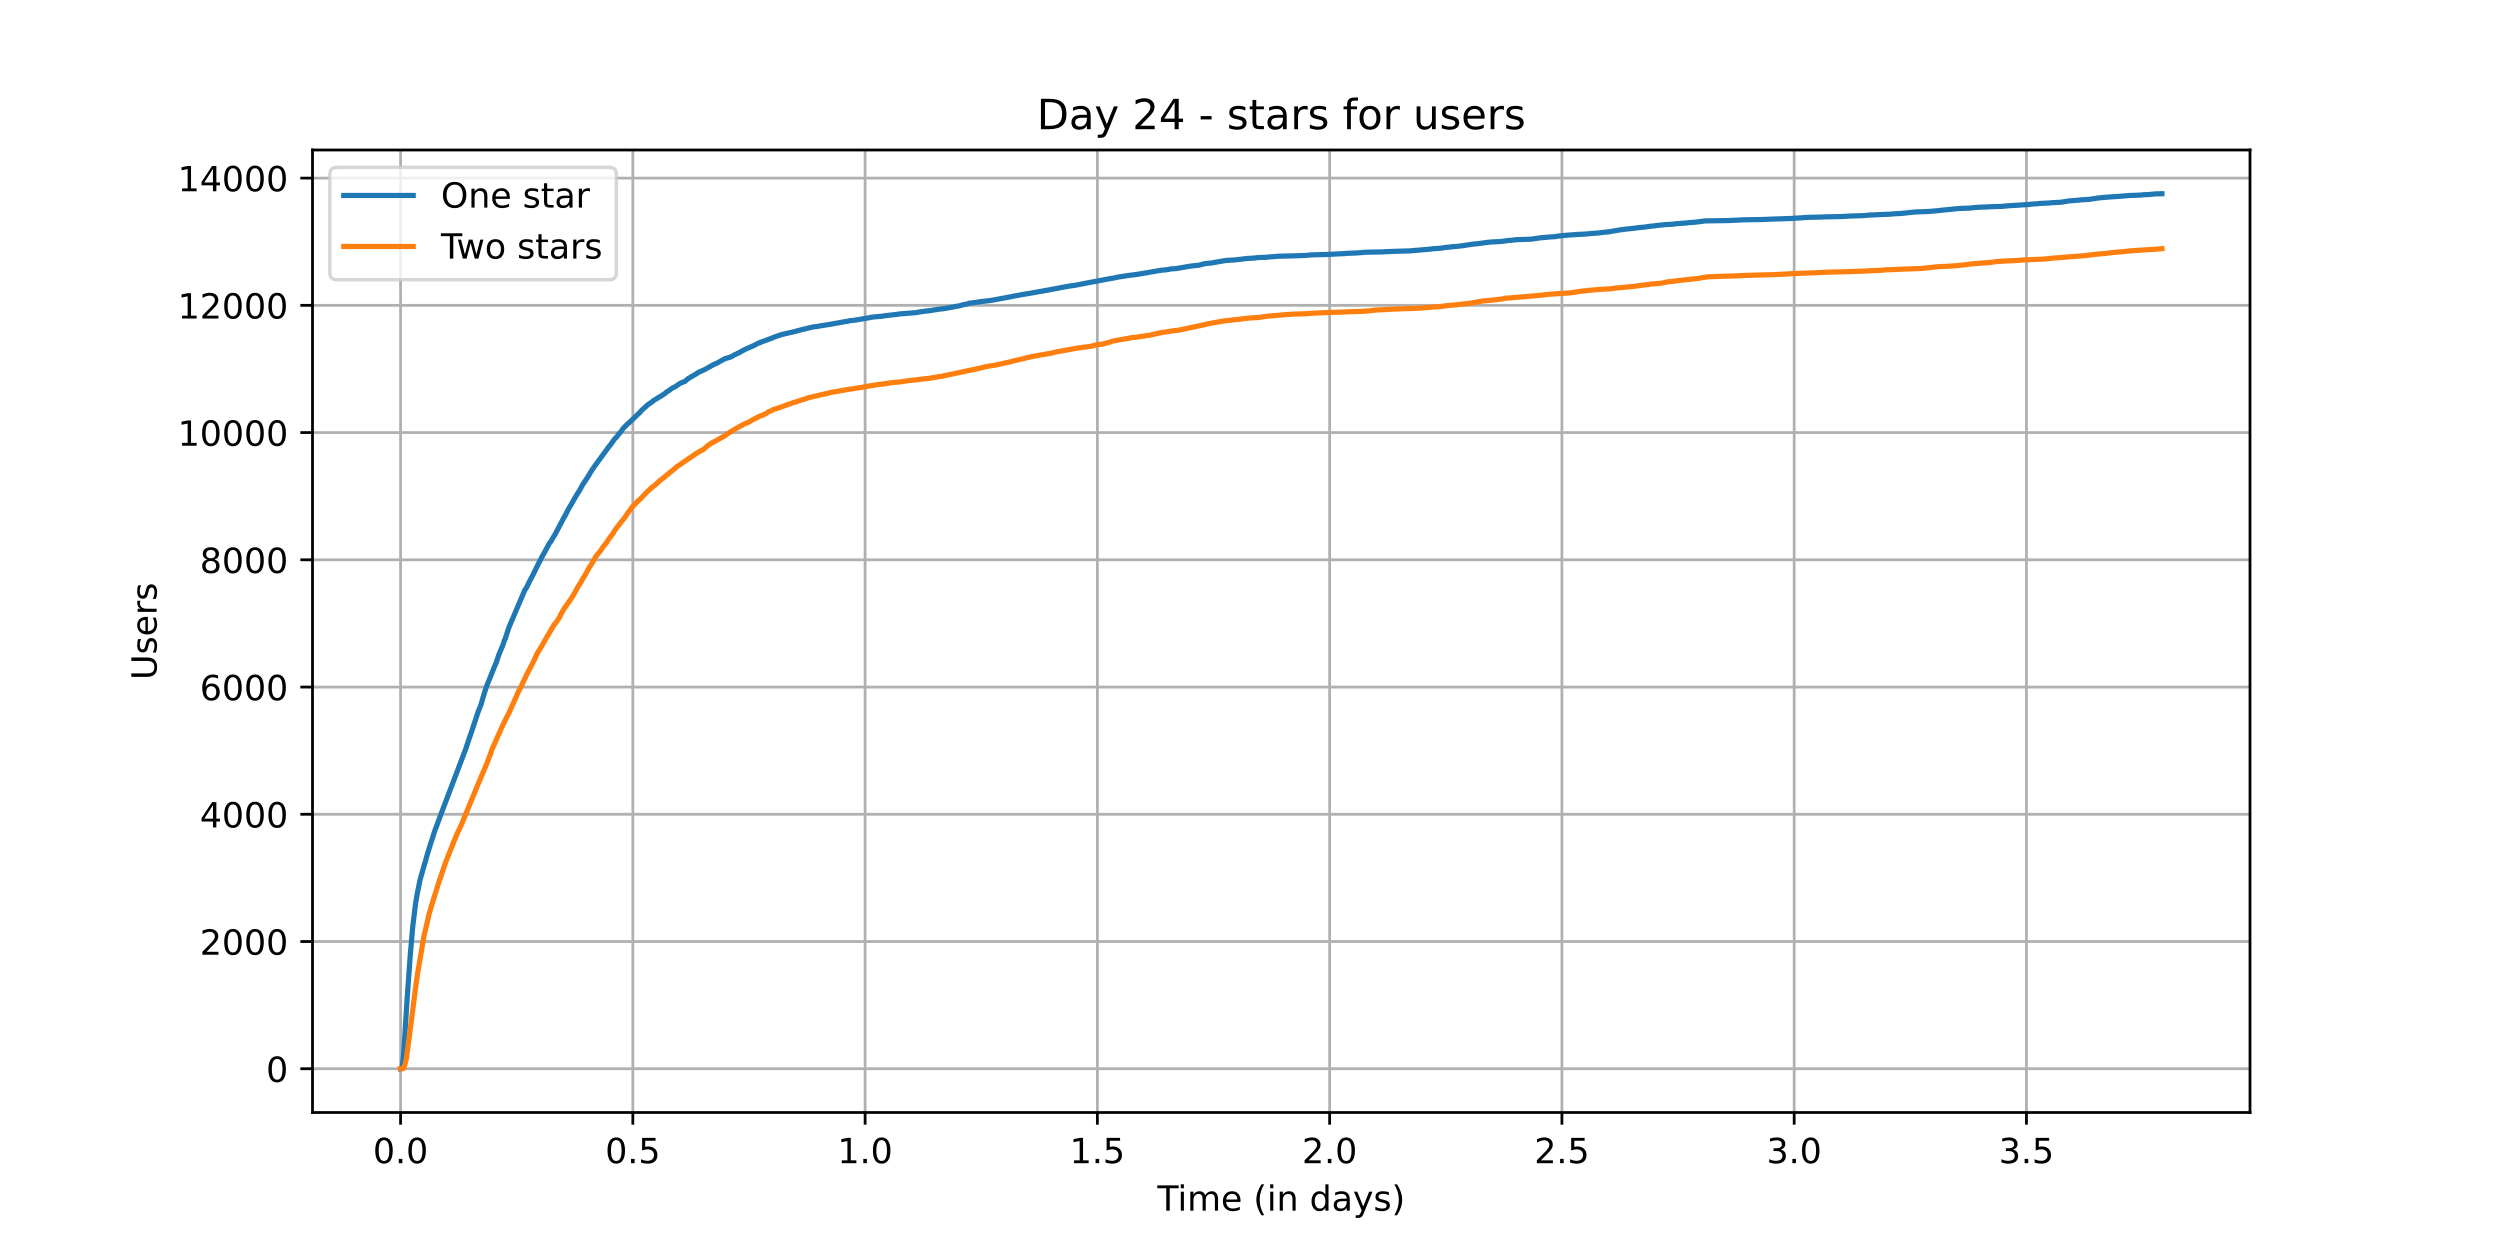 <?xml version="1.0" encoding="utf-8" standalone="no"?>
<!DOCTYPE svg PUBLIC "-//W3C//DTD SVG 1.1//EN"
  "http://www.w3.org/Graphics/SVG/1.1/DTD/svg11.dtd">
<!-- Created with matplotlib (https://matplotlib.org/) -->
<svg height="360pt" version="1.1" viewBox="0 0 720 360" width="720pt" xmlns="http://www.w3.org/2000/svg" xmlns:xlink="http://www.w3.org/1999/xlink">
 <defs>
  <style type="text/css">*{stroke-linecap:butt;stroke-linejoin:round;}</style>
 </defs>
 <g id="figure_1">
  <g id="patch_1">
   <path d="M 0 360 
L 720 360 
L 720 0 
L 0 0 
z
" style="fill:#ffffff;"/>
  </g>
  <g id="axes_1">
   <g id="patch_2">
    <path d="M 90 320.4 
L 648 320.4 
L 648 43.2 
L 90 43.2 
z
" style="fill:#ffffff;"/>
   </g>
   <g id="matplotlib.axis_1">
    <g id="xtick_1">
     <g id="line2d_1">
      <path clip-path="url(#p4928c90d40)" d="M 115.364 320.4 
L 115.364 43.2 
" style="fill:none;stroke:#b0b0b0;stroke-linecap:square;stroke-width:0.8;"/>
     </g>
     <g id="line2d_2">
      <defs>
       <path d="M 0 0 
L 0 3.5 
" id="m45417fad5c" style="stroke:#000000;stroke-width:0.8;"/>
      </defs>
      <g>
       <use style="stroke:#000000;stroke-width:0.8;" x="115.364" xlink:href="#m45417fad5c" y="320.4"/>
      </g>
     </g>
     <g id="text_1">
      <!-- 0.0 -->
      <g transform="translate(107.412 334.998)scale(0.1 -0.1)">
       <defs>
        <path d="M 31.781 66.406 
Q 24.172 66.406 20.328 58.906 
Q 16.5 51.422 16.5 36.375 
Q 16.5 21.391 20.328 13.891 
Q 24.172 6.391 31.781 6.391 
Q 39.453 6.391 43.281 13.891 
Q 47.125 21.391 47.125 36.375 
Q 47.125 51.422 43.281 58.906 
Q 39.453 66.406 31.781 66.406 
z
M 31.781 74.219 
Q 44.047 74.219 50.516 64.516 
Q 56.984 54.828 56.984 36.375 
Q 56.984 17.969 50.516 8.266 
Q 44.047 -1.422 31.781 -1.422 
Q 19.531 -1.422 13.062 8.266 
Q 6.594 17.969 6.594 36.375 
Q 6.594 54.828 13.062 64.516 
Q 19.531 74.219 31.781 74.219 
z
" id="DejaVuSans-48"/>
        <path d="M 10.688 12.406 
L 21 12.406 
L 21 0 
L 10.688 0 
z
" id="DejaVuSans-46"/>
       </defs>
       <use xlink:href="#DejaVuSans-48"/>
       <use x="63.623" xlink:href="#DejaVuSans-46"/>
       <use x="95.41" xlink:href="#DejaVuSans-48"/>
      </g>
     </g>
    </g>
    <g id="xtick_2">
     <g id="line2d_3">
      <path clip-path="url(#p4928c90d40)" d="M 182.257 320.4 
L 182.257 43.2 
" style="fill:none;stroke:#b0b0b0;stroke-linecap:square;stroke-width:0.8;"/>
     </g>
     <g id="line2d_4">
      <g>
       <use style="stroke:#000000;stroke-width:0.8;" x="182.257" xlink:href="#m45417fad5c" y="320.4"/>
      </g>
     </g>
     <g id="text_2">
      <!-- 0.5 -->
      <g transform="translate(174.305 334.998)scale(0.1 -0.1)">
       <defs>
        <path d="M 10.797 72.906 
L 49.516 72.906 
L 49.516 64.594 
L 19.828 64.594 
L 19.828 46.734 
Q 21.969 47.469 24.109 47.828 
Q 26.266 48.188 28.422 48.188 
Q 40.625 48.188 47.75 41.5 
Q 54.891 34.812 54.891 23.391 
Q 54.891 11.625 47.562 5.094 
Q 40.234 -1.422 26.906 -1.422 
Q 22.312 -1.422 17.547 -0.641 
Q 12.797 0.141 7.719 1.703 
L 7.719 11.625 
Q 12.109 9.234 16.797 8.062 
Q 21.484 6.891 26.703 6.891 
Q 35.156 6.891 40.078 11.328 
Q 45.016 15.766 45.016 23.391 
Q 45.016 31 40.078 35.438 
Q 35.156 39.891 26.703 39.891 
Q 22.75 39.891 18.812 39.016 
Q 14.891 38.141 10.797 36.281 
z
" id="DejaVuSans-53"/>
       </defs>
       <use xlink:href="#DejaVuSans-48"/>
       <use x="63.623" xlink:href="#DejaVuSans-46"/>
       <use x="95.41" xlink:href="#DejaVuSans-53"/>
      </g>
     </g>
    </g>
    <g id="xtick_3">
     <g id="line2d_5">
      <path clip-path="url(#p4928c90d40)" d="M 249.15 320.4 
L 249.15 43.2 
" style="fill:none;stroke:#b0b0b0;stroke-linecap:square;stroke-width:0.8;"/>
     </g>
     <g id="line2d_6">
      <g>
       <use style="stroke:#000000;stroke-width:0.8;" x="249.15" xlink:href="#m45417fad5c" y="320.4"/>
      </g>
     </g>
     <g id="text_3">
      <!-- 1.0 -->
      <g transform="translate(241.198 334.998)scale(0.1 -0.1)">
       <defs>
        <path d="M 12.406 8.297 
L 28.516 8.297 
L 28.516 63.922 
L 10.984 60.406 
L 10.984 69.391 
L 28.422 72.906 
L 38.281 72.906 
L 38.281 8.297 
L 54.391 8.297 
L 54.391 0 
L 12.406 0 
z
" id="DejaVuSans-49"/>
       </defs>
       <use xlink:href="#DejaVuSans-49"/>
       <use x="63.623" xlink:href="#DejaVuSans-46"/>
       <use x="95.41" xlink:href="#DejaVuSans-48"/>
      </g>
     </g>
    </g>
    <g id="xtick_4">
     <g id="line2d_7">
      <path clip-path="url(#p4928c90d40)" d="M 316.043 320.4 
L 316.043 43.2 
" style="fill:none;stroke:#b0b0b0;stroke-linecap:square;stroke-width:0.8;"/>
     </g>
     <g id="line2d_8">
      <g>
       <use style="stroke:#000000;stroke-width:0.8;" x="316.043" xlink:href="#m45417fad5c" y="320.4"/>
      </g>
     </g>
     <g id="text_4">
      <!-- 1.5 -->
      <g transform="translate(308.091 334.998)scale(0.1 -0.1)">
       <use xlink:href="#DejaVuSans-49"/>
       <use x="63.623" xlink:href="#DejaVuSans-46"/>
       <use x="95.41" xlink:href="#DejaVuSans-53"/>
      </g>
     </g>
    </g>
    <g id="xtick_5">
     <g id="line2d_9">
      <path clip-path="url(#p4928c90d40)" d="M 382.936 320.4 
L 382.936 43.2 
" style="fill:none;stroke:#b0b0b0;stroke-linecap:square;stroke-width:0.8;"/>
     </g>
     <g id="line2d_10">
      <g>
       <use style="stroke:#000000;stroke-width:0.8;" x="382.936" xlink:href="#m45417fad5c" y="320.4"/>
      </g>
     </g>
     <g id="text_5">
      <!-- 2.0 -->
      <g transform="translate(374.985 334.998)scale(0.1 -0.1)">
       <defs>
        <path d="M 19.188 8.297 
L 53.609 8.297 
L 53.609 0 
L 7.328 0 
L 7.328 8.297 
Q 12.938 14.109 22.625 23.891 
Q 32.328 33.688 34.812 36.531 
Q 39.547 41.844 41.422 45.531 
Q 43.312 49.219 43.312 52.781 
Q 43.312 58.594 39.234 62.25 
Q 35.156 65.922 28.609 65.922 
Q 23.969 65.922 18.812 64.312 
Q 13.672 62.703 7.812 59.422 
L 7.812 69.391 
Q 13.766 71.781 18.938 73 
Q 24.125 74.219 28.422 74.219 
Q 39.75 74.219 46.484 68.547 
Q 53.219 62.891 53.219 53.422 
Q 53.219 48.922 51.531 44.891 
Q 49.859 40.875 45.406 35.406 
Q 44.188 33.984 37.641 27.219 
Q 31.109 20.453 19.188 8.297 
z
" id="DejaVuSans-50"/>
       </defs>
       <use xlink:href="#DejaVuSans-50"/>
       <use x="63.623" xlink:href="#DejaVuSans-46"/>
       <use x="95.41" xlink:href="#DejaVuSans-48"/>
      </g>
     </g>
    </g>
    <g id="xtick_6">
     <g id="line2d_11">
      <path clip-path="url(#p4928c90d40)" d="M 449.829 320.4 
L 449.829 43.2 
" style="fill:none;stroke:#b0b0b0;stroke-linecap:square;stroke-width:0.8;"/>
     </g>
     <g id="line2d_12">
      <g>
       <use style="stroke:#000000;stroke-width:0.8;" x="449.829" xlink:href="#m45417fad5c" y="320.4"/>
      </g>
     </g>
     <g id="text_6">
      <!-- 2.5 -->
      <g transform="translate(441.878 334.998)scale(0.1 -0.1)">
       <use xlink:href="#DejaVuSans-50"/>
       <use x="63.623" xlink:href="#DejaVuSans-46"/>
       <use x="95.41" xlink:href="#DejaVuSans-53"/>
      </g>
     </g>
    </g>
    <g id="xtick_7">
     <g id="line2d_13">
      <path clip-path="url(#p4928c90d40)" d="M 516.722 320.4 
L 516.722 43.2 
" style="fill:none;stroke:#b0b0b0;stroke-linecap:square;stroke-width:0.8;"/>
     </g>
     <g id="line2d_14">
      <g>
       <use style="stroke:#000000;stroke-width:0.8;" x="516.722" xlink:href="#m45417fad5c" y="320.4"/>
      </g>
     </g>
     <g id="text_7">
      <!-- 3.0 -->
      <g transform="translate(508.771 334.998)scale(0.1 -0.1)">
       <defs>
        <path d="M 40.578 39.312 
Q 47.656 37.797 51.625 33 
Q 55.609 28.219 55.609 21.188 
Q 55.609 10.406 48.188 4.484 
Q 40.766 -1.422 27.094 -1.422 
Q 22.516 -1.422 17.656 -0.516 
Q 12.797 0.391 7.625 2.203 
L 7.625 11.719 
Q 11.719 9.328 16.594 8.109 
Q 21.484 6.891 26.812 6.891 
Q 36.078 6.891 40.938 10.547 
Q 45.797 14.203 45.797 21.188 
Q 45.797 27.641 41.281 31.266 
Q 36.766 34.906 28.719 34.906 
L 20.219 34.906 
L 20.219 43.016 
L 29.109 43.016 
Q 36.375 43.016 40.234 45.922 
Q 44.094 48.828 44.094 54.297 
Q 44.094 59.906 40.109 62.906 
Q 36.141 65.922 28.719 65.922 
Q 24.656 65.922 20.016 65.031 
Q 15.375 64.156 9.812 62.312 
L 9.812 71.094 
Q 15.438 72.656 20.344 73.438 
Q 25.25 74.219 29.594 74.219 
Q 40.828 74.219 47.359 69.109 
Q 53.906 64.016 53.906 55.328 
Q 53.906 49.266 50.438 45.094 
Q 46.969 40.922 40.578 39.312 
z
" id="DejaVuSans-51"/>
       </defs>
       <use xlink:href="#DejaVuSans-51"/>
       <use x="63.623" xlink:href="#DejaVuSans-46"/>
       <use x="95.41" xlink:href="#DejaVuSans-48"/>
      </g>
     </g>
    </g>
    <g id="xtick_8">
     <g id="line2d_15">
      <path clip-path="url(#p4928c90d40)" d="M 583.615 320.4 
L 583.615 43.2 
" style="fill:none;stroke:#b0b0b0;stroke-linecap:square;stroke-width:0.8;"/>
     </g>
     <g id="line2d_16">
      <g>
       <use style="stroke:#000000;stroke-width:0.8;" x="583.615" xlink:href="#m45417fad5c" y="320.4"/>
      </g>
     </g>
     <g id="text_8">
      <!-- 3.5 -->
      <g transform="translate(575.664 334.998)scale(0.1 -0.1)">
       <use xlink:href="#DejaVuSans-51"/>
       <use x="63.623" xlink:href="#DejaVuSans-46"/>
       <use x="95.41" xlink:href="#DejaVuSans-53"/>
      </g>
     </g>
    </g>
    <g id="text_9">
     <!-- Time (in days) -->
     <g transform="translate(333.327 348.677)scale(0.1 -0.1)">
      <defs>
       <path d="M -0.297 72.906 
L 61.375 72.906 
L 61.375 64.594 
L 35.5 64.594 
L 35.5 0 
L 25.594 0 
L 25.594 64.594 
L -0.297 64.594 
z
" id="DejaVuSans-84"/>
       <path d="M 9.422 54.688 
L 18.406 54.688 
L 18.406 0 
L 9.422 0 
z
M 9.422 75.984 
L 18.406 75.984 
L 18.406 64.594 
L 9.422 64.594 
z
" id="DejaVuSans-105"/>
       <path d="M 52 44.188 
Q 55.375 50.25 60.062 53.125 
Q 64.75 56 71.094 56 
Q 79.641 56 84.281 50.016 
Q 88.922 44.047 88.922 33.016 
L 88.922 0 
L 79.891 0 
L 79.891 32.719 
Q 79.891 40.578 77.094 44.375 
Q 74.312 48.188 68.609 48.188 
Q 61.625 48.188 57.562 43.547 
Q 53.516 38.922 53.516 30.906 
L 53.516 0 
L 44.484 0 
L 44.484 32.719 
Q 44.484 40.625 41.703 44.406 
Q 38.922 48.188 33.109 48.188 
Q 26.219 48.188 22.156 43.531 
Q 18.109 38.875 18.109 30.906 
L 18.109 0 
L 9.078 0 
L 9.078 54.688 
L 18.109 54.688 
L 18.109 46.188 
Q 21.188 51.219 25.484 53.609 
Q 29.781 56 35.688 56 
Q 41.656 56 45.828 52.969 
Q 50 49.953 52 44.188 
z
" id="DejaVuSans-109"/>
       <path d="M 56.203 29.594 
L 56.203 25.203 
L 14.891 25.203 
Q 15.484 15.922 20.484 11.062 
Q 25.484 6.203 34.422 6.203 
Q 39.594 6.203 44.453 7.469 
Q 49.312 8.734 54.109 11.281 
L 54.109 2.781 
Q 49.266 0.734 44.188 -0.344 
Q 39.109 -1.422 33.891 -1.422 
Q 20.797 -1.422 13.156 6.188 
Q 5.516 13.812 5.516 26.812 
Q 5.516 40.234 12.766 48.109 
Q 20.016 56 32.328 56 
Q 43.359 56 49.781 48.891 
Q 56.203 41.797 56.203 29.594 
z
M 47.219 32.234 
Q 47.125 39.594 43.094 43.984 
Q 39.062 48.391 32.422 48.391 
Q 24.906 48.391 20.391 44.141 
Q 15.875 39.891 15.188 32.172 
z
" id="DejaVuSans-101"/>
       <path id="DejaVuSans-32"/>
       <path d="M 31 75.875 
Q 24.469 64.656 21.281 53.656 
Q 18.109 42.672 18.109 31.391 
Q 18.109 20.125 21.312 9.062 
Q 24.516 -2 31 -13.188 
L 23.188 -13.188 
Q 15.875 -1.703 12.234 9.375 
Q 8.594 20.453 8.594 31.391 
Q 8.594 42.281 12.203 53.312 
Q 15.828 64.359 23.188 75.875 
z
" id="DejaVuSans-40"/>
       <path d="M 54.891 33.016 
L 54.891 0 
L 45.906 0 
L 45.906 32.719 
Q 45.906 40.484 42.875 44.328 
Q 39.844 48.188 33.797 48.188 
Q 26.516 48.188 22.312 43.547 
Q 18.109 38.922 18.109 30.906 
L 18.109 0 
L 9.078 0 
L 9.078 54.688 
L 18.109 54.688 
L 18.109 46.188 
Q 21.344 51.125 25.703 53.562 
Q 30.078 56 35.797 56 
Q 45.219 56 50.047 50.172 
Q 54.891 44.344 54.891 33.016 
z
" id="DejaVuSans-110"/>
       <path d="M 45.406 46.391 
L 45.406 75.984 
L 54.391 75.984 
L 54.391 0 
L 45.406 0 
L 45.406 8.203 
Q 42.578 3.328 38.25 0.953 
Q 33.938 -1.422 27.875 -1.422 
Q 17.969 -1.422 11.734 6.484 
Q 5.516 14.406 5.516 27.297 
Q 5.516 40.188 11.734 48.094 
Q 17.969 56 27.875 56 
Q 33.938 56 38.25 53.625 
Q 42.578 51.266 45.406 46.391 
z
M 14.797 27.297 
Q 14.797 17.391 18.875 11.75 
Q 22.953 6.109 30.078 6.109 
Q 37.203 6.109 41.297 11.75 
Q 45.406 17.391 45.406 27.297 
Q 45.406 37.203 41.297 42.844 
Q 37.203 48.484 30.078 48.484 
Q 22.953 48.484 18.875 42.844 
Q 14.797 37.203 14.797 27.297 
z
" id="DejaVuSans-100"/>
       <path d="M 34.281 27.484 
Q 23.391 27.484 19.188 25 
Q 14.984 22.516 14.984 16.5 
Q 14.984 11.719 18.141 8.906 
Q 21.297 6.109 26.703 6.109 
Q 34.188 6.109 38.703 11.406 
Q 43.219 16.703 43.219 25.484 
L 43.219 27.484 
z
M 52.203 31.203 
L 52.203 0 
L 43.219 0 
L 43.219 8.297 
Q 40.141 3.328 35.547 0.953 
Q 30.953 -1.422 24.312 -1.422 
Q 15.922 -1.422 10.953 3.297 
Q 6 8.016 6 15.922 
Q 6 25.141 12.172 29.828 
Q 18.359 34.516 30.609 34.516 
L 43.219 34.516 
L 43.219 35.406 
Q 43.219 41.609 39.141 45 
Q 35.062 48.391 27.688 48.391 
Q 23 48.391 18.547 47.266 
Q 14.109 46.141 10.016 43.891 
L 10.016 52.203 
Q 14.938 54.109 19.578 55.047 
Q 24.219 56 28.609 56 
Q 40.484 56 46.344 49.844 
Q 52.203 43.703 52.203 31.203 
z
" id="DejaVuSans-97"/>
       <path d="M 32.172 -5.078 
Q 28.375 -14.844 24.75 -17.812 
Q 21.141 -20.797 15.094 -20.797 
L 7.906 -20.797 
L 7.906 -13.281 
L 13.188 -13.281 
Q 16.891 -13.281 18.938 -11.516 
Q 21 -9.766 23.484 -3.219 
L 25.094 0.875 
L 2.984 54.688 
L 12.5 54.688 
L 29.594 11.922 
L 46.688 54.688 
L 56.203 54.688 
z
" id="DejaVuSans-121"/>
       <path d="M 44.281 53.078 
L 44.281 44.578 
Q 40.484 46.531 36.375 47.5 
Q 32.281 48.484 27.875 48.484 
Q 21.188 48.484 17.844 46.438 
Q 14.5 44.391 14.5 40.281 
Q 14.5 37.156 16.891 35.375 
Q 19.281 33.594 26.516 31.984 
L 29.594 31.297 
Q 39.156 29.25 43.188 25.516 
Q 47.219 21.781 47.219 15.094 
Q 47.219 7.469 41.188 3.016 
Q 35.156 -1.422 24.609 -1.422 
Q 20.219 -1.422 15.453 -0.562 
Q 10.688 0.297 5.422 2 
L 5.422 11.281 
Q 10.406 8.688 15.234 7.391 
Q 20.062 6.109 24.812 6.109 
Q 31.156 6.109 34.562 8.281 
Q 37.984 10.453 37.984 14.406 
Q 37.984 18.062 35.516 20.016 
Q 33.062 21.969 24.703 23.781 
L 21.578 24.516 
Q 13.234 26.266 9.516 29.906 
Q 5.812 33.547 5.812 39.891 
Q 5.812 47.609 11.281 51.797 
Q 16.75 56 26.812 56 
Q 31.781 56 36.172 55.266 
Q 40.578 54.547 44.281 53.078 
z
" id="DejaVuSans-115"/>
       <path d="M 8.016 75.875 
L 15.828 75.875 
Q 23.141 64.359 26.781 53.312 
Q 30.422 42.281 30.422 31.391 
Q 30.422 20.453 26.781 9.375 
Q 23.141 -1.703 15.828 -13.188 
L 8.016 -13.188 
Q 14.5 -2 17.703 9.062 
Q 20.906 20.125 20.906 31.391 
Q 20.906 42.672 17.703 53.656 
Q 14.5 64.656 8.016 75.875 
z
" id="DejaVuSans-41"/>
      </defs>
      <use xlink:href="#DejaVuSans-84"/>
      <use x="57.959" xlink:href="#DejaVuSans-105"/>
      <use x="85.742" xlink:href="#DejaVuSans-109"/>
      <use x="183.154" xlink:href="#DejaVuSans-101"/>
      <use x="244.678" xlink:href="#DejaVuSans-32"/>
      <use x="276.465" xlink:href="#DejaVuSans-40"/>
      <use x="315.479" xlink:href="#DejaVuSans-105"/>
      <use x="343.262" xlink:href="#DejaVuSans-110"/>
      <use x="406.641" xlink:href="#DejaVuSans-32"/>
      <use x="438.428" xlink:href="#DejaVuSans-100"/>
      <use x="501.904" xlink:href="#DejaVuSans-97"/>
      <use x="563.184" xlink:href="#DejaVuSans-121"/>
      <use x="622.363" xlink:href="#DejaVuSans-115"/>
      <use x="674.463" xlink:href="#DejaVuSans-41"/>
     </g>
    </g>
   </g>
   <g id="matplotlib.axis_2">
    <g id="ytick_1">
     <g id="line2d_17">
      <path clip-path="url(#p4928c90d40)" d="M 90 307.8 
L 648 307.8 
" style="fill:none;stroke:#b0b0b0;stroke-linecap:square;stroke-width:0.8;"/>
     </g>
     <g id="line2d_18">
      <defs>
       <path d="M 0 0 
L -3.5 0 
" id="m26ea8a990c" style="stroke:#000000;stroke-width:0.8;"/>
      </defs>
      <g>
       <use style="stroke:#000000;stroke-width:0.8;" x="90" xlink:href="#m26ea8a990c" y="307.8"/>
      </g>
     </g>
     <g id="text_10">
      <!-- 0 -->
      <g transform="translate(76.638 311.599)scale(0.1 -0.1)">
       <use xlink:href="#DejaVuSans-48"/>
      </g>
     </g>
    </g>
    <g id="ytick_2">
     <g id="line2d_19">
      <path clip-path="url(#p4928c90d40)" d="M 90 271.156 
L 648 271.156 
" style="fill:none;stroke:#b0b0b0;stroke-linecap:square;stroke-width:0.8;"/>
     </g>
     <g id="line2d_20">
      <g>
       <use style="stroke:#000000;stroke-width:0.8;" x="90" xlink:href="#m26ea8a990c" y="271.156"/>
      </g>
     </g>
     <g id="text_11">
      <!-- 2000 -->
      <g transform="translate(57.55 274.955)scale(0.1 -0.1)">
       <use xlink:href="#DejaVuSans-50"/>
       <use x="63.623" xlink:href="#DejaVuSans-48"/>
       <use x="127.246" xlink:href="#DejaVuSans-48"/>
       <use x="190.869" xlink:href="#DejaVuSans-48"/>
      </g>
     </g>
    </g>
    <g id="ytick_3">
     <g id="line2d_21">
      <path clip-path="url(#p4928c90d40)" d="M 90 234.512 
L 648 234.512 
" style="fill:none;stroke:#b0b0b0;stroke-linecap:square;stroke-width:0.8;"/>
     </g>
     <g id="line2d_22">
      <g>
       <use style="stroke:#000000;stroke-width:0.8;" x="90" xlink:href="#m26ea8a990c" y="234.512"/>
      </g>
     </g>
     <g id="text_12">
      <!-- 4000 -->
      <g transform="translate(57.55 238.311)scale(0.1 -0.1)">
       <defs>
        <path d="M 37.797 64.312 
L 12.891 25.391 
L 37.797 25.391 
z
M 35.203 72.906 
L 47.609 72.906 
L 47.609 25.391 
L 58.016 25.391 
L 58.016 17.188 
L 47.609 17.188 
L 47.609 0 
L 37.797 0 
L 37.797 17.188 
L 4.891 17.188 
L 4.891 26.703 
z
" id="DejaVuSans-52"/>
       </defs>
       <use xlink:href="#DejaVuSans-52"/>
       <use x="63.623" xlink:href="#DejaVuSans-48"/>
       <use x="127.246" xlink:href="#DejaVuSans-48"/>
       <use x="190.869" xlink:href="#DejaVuSans-48"/>
      </g>
     </g>
    </g>
    <g id="ytick_4">
     <g id="line2d_23">
      <path clip-path="url(#p4928c90d40)" d="M 90 197.868 
L 648 197.868 
" style="fill:none;stroke:#b0b0b0;stroke-linecap:square;stroke-width:0.8;"/>
     </g>
     <g id="line2d_24">
      <g>
       <use style="stroke:#000000;stroke-width:0.8;" x="90" xlink:href="#m26ea8a990c" y="197.868"/>
      </g>
     </g>
     <g id="text_13">
      <!-- 6000 -->
      <g transform="translate(57.55 201.668)scale(0.1 -0.1)">
       <defs>
        <path d="M 33.016 40.375 
Q 26.375 40.375 22.484 35.828 
Q 18.609 31.297 18.609 23.391 
Q 18.609 15.531 22.484 10.953 
Q 26.375 6.391 33.016 6.391 
Q 39.656 6.391 43.531 10.953 
Q 47.406 15.531 47.406 23.391 
Q 47.406 31.297 43.531 35.828 
Q 39.656 40.375 33.016 40.375 
z
M 52.594 71.297 
L 52.594 62.312 
Q 48.875 64.062 45.094 64.984 
Q 41.312 65.922 37.594 65.922 
Q 27.828 65.922 22.672 59.328 
Q 17.531 52.734 16.797 39.406 
Q 19.672 43.656 24.016 45.922 
Q 28.375 48.188 33.594 48.188 
Q 44.578 48.188 50.953 41.516 
Q 57.328 34.859 57.328 23.391 
Q 57.328 12.156 50.688 5.359 
Q 44.047 -1.422 33.016 -1.422 
Q 20.359 -1.422 13.672 8.266 
Q 6.984 17.969 6.984 36.375 
Q 6.984 53.656 15.188 63.938 
Q 23.391 74.219 37.203 74.219 
Q 40.922 74.219 44.703 73.484 
Q 48.484 72.75 52.594 71.297 
z
" id="DejaVuSans-54"/>
       </defs>
       <use xlink:href="#DejaVuSans-54"/>
       <use x="63.623" xlink:href="#DejaVuSans-48"/>
       <use x="127.246" xlink:href="#DejaVuSans-48"/>
       <use x="190.869" xlink:href="#DejaVuSans-48"/>
      </g>
     </g>
    </g>
    <g id="ytick_5">
     <g id="line2d_25">
      <path clip-path="url(#p4928c90d40)" d="M 90 161.224 
L 648 161.224 
" style="fill:none;stroke:#b0b0b0;stroke-linecap:square;stroke-width:0.8;"/>
     </g>
     <g id="line2d_26">
      <g>
       <use style="stroke:#000000;stroke-width:0.8;" x="90" xlink:href="#m26ea8a990c" y="161.224"/>
      </g>
     </g>
     <g id="text_14">
      <!-- 8000 -->
      <g transform="translate(57.55 165.024)scale(0.1 -0.1)">
       <defs>
        <path d="M 31.781 34.625 
Q 24.75 34.625 20.719 30.859 
Q 16.703 27.094 16.703 20.516 
Q 16.703 13.922 20.719 10.156 
Q 24.75 6.391 31.781 6.391 
Q 38.812 6.391 42.859 10.172 
Q 46.922 13.969 46.922 20.516 
Q 46.922 27.094 42.891 30.859 
Q 38.875 34.625 31.781 34.625 
z
M 21.922 38.812 
Q 15.578 40.375 12.031 44.719 
Q 8.5 49.078 8.5 55.328 
Q 8.5 64.062 14.719 69.141 
Q 20.953 74.219 31.781 74.219 
Q 42.672 74.219 48.875 69.141 
Q 55.078 64.062 55.078 55.328 
Q 55.078 49.078 51.531 44.719 
Q 48 40.375 41.703 38.812 
Q 48.828 37.156 52.797 32.312 
Q 56.781 27.484 56.781 20.516 
Q 56.781 9.906 50.312 4.234 
Q 43.844 -1.422 31.781 -1.422 
Q 19.734 -1.422 13.25 4.234 
Q 6.781 9.906 6.781 20.516 
Q 6.781 27.484 10.781 32.312 
Q 14.797 37.156 21.922 38.812 
z
M 18.312 54.391 
Q 18.312 48.734 21.844 45.562 
Q 25.391 42.391 31.781 42.391 
Q 38.141 42.391 41.719 45.562 
Q 45.312 48.734 45.312 54.391 
Q 45.312 60.062 41.719 63.234 
Q 38.141 66.406 31.781 66.406 
Q 25.391 66.406 21.844 63.234 
Q 18.312 60.062 18.312 54.391 
z
" id="DejaVuSans-56"/>
       </defs>
       <use xlink:href="#DejaVuSans-56"/>
       <use x="63.623" xlink:href="#DejaVuSans-48"/>
       <use x="127.246" xlink:href="#DejaVuSans-48"/>
       <use x="190.869" xlink:href="#DejaVuSans-48"/>
      </g>
     </g>
    </g>
    <g id="ytick_6">
     <g id="line2d_27">
      <path clip-path="url(#p4928c90d40)" d="M 90 124.581 
L 648 124.581 
" style="fill:none;stroke:#b0b0b0;stroke-linecap:square;stroke-width:0.8;"/>
     </g>
     <g id="line2d_28">
      <g>
       <use style="stroke:#000000;stroke-width:0.8;" x="90" xlink:href="#m26ea8a990c" y="124.581"/>
      </g>
     </g>
     <g id="text_15">
      <!-- 10000 -->
      <g transform="translate(51.188 128.38)scale(0.1 -0.1)">
       <use xlink:href="#DejaVuSans-49"/>
       <use x="63.623" xlink:href="#DejaVuSans-48"/>
       <use x="127.246" xlink:href="#DejaVuSans-48"/>
       <use x="190.869" xlink:href="#DejaVuSans-48"/>
       <use x="254.492" xlink:href="#DejaVuSans-48"/>
      </g>
     </g>
    </g>
    <g id="ytick_7">
     <g id="line2d_29">
      <path clip-path="url(#p4928c90d40)" d="M 90 87.937 
L 648 87.937 
" style="fill:none;stroke:#b0b0b0;stroke-linecap:square;stroke-width:0.8;"/>
     </g>
     <g id="line2d_30">
      <g>
       <use style="stroke:#000000;stroke-width:0.8;" x="90" xlink:href="#m26ea8a990c" y="87.937"/>
      </g>
     </g>
     <g id="text_16">
      <!-- 12000 -->
      <g transform="translate(51.188 91.736)scale(0.1 -0.1)">
       <use xlink:href="#DejaVuSans-49"/>
       <use x="63.623" xlink:href="#DejaVuSans-50"/>
       <use x="127.246" xlink:href="#DejaVuSans-48"/>
       <use x="190.869" xlink:href="#DejaVuSans-48"/>
       <use x="254.492" xlink:href="#DejaVuSans-48"/>
      </g>
     </g>
    </g>
    <g id="ytick_8">
     <g id="line2d_31">
      <path clip-path="url(#p4928c90d40)" d="M 90 51.293 
L 648 51.293 
" style="fill:none;stroke:#b0b0b0;stroke-linecap:square;stroke-width:0.8;"/>
     </g>
     <g id="line2d_32">
      <g>
       <use style="stroke:#000000;stroke-width:0.8;" x="90" xlink:href="#m26ea8a990c" y="51.293"/>
      </g>
     </g>
     <g id="text_17">
      <!-- 14000 -->
      <g transform="translate(51.188 55.092)scale(0.1 -0.1)">
       <use xlink:href="#DejaVuSans-49"/>
       <use x="63.623" xlink:href="#DejaVuSans-52"/>
       <use x="127.246" xlink:href="#DejaVuSans-48"/>
       <use x="190.869" xlink:href="#DejaVuSans-48"/>
       <use x="254.492" xlink:href="#DejaVuSans-48"/>
      </g>
     </g>
    </g>
    <g id="text_18">
     <!-- Users -->
     <g transform="translate(45.108 195.801)rotate(-90)scale(0.1 -0.1)">
      <defs>
       <path d="M 8.688 72.906 
L 18.609 72.906 
L 18.609 28.609 
Q 18.609 16.891 22.844 11.734 
Q 27.094 6.594 36.625 6.594 
Q 46.094 6.594 50.344 11.734 
Q 54.594 16.891 54.594 28.609 
L 54.594 72.906 
L 64.5 72.906 
L 64.5 27.391 
Q 64.5 13.141 57.438 5.859 
Q 50.391 -1.422 36.625 -1.422 
Q 22.797 -1.422 15.734 5.859 
Q 8.688 13.141 8.688 27.391 
z
" id="DejaVuSans-85"/>
       <path d="M 41.109 46.297 
Q 39.594 47.172 37.812 47.578 
Q 36.031 48 33.891 48 
Q 26.266 48 22.188 43.047 
Q 18.109 38.094 18.109 28.812 
L 18.109 0 
L 9.078 0 
L 9.078 54.688 
L 18.109 54.688 
L 18.109 46.188 
Q 20.953 51.172 25.484 53.578 
Q 30.031 56 36.531 56 
Q 37.453 56 38.578 55.875 
Q 39.703 55.766 41.062 55.516 
z
" id="DejaVuSans-114"/>
      </defs>
      <use xlink:href="#DejaVuSans-85"/>
      <use x="73.193" xlink:href="#DejaVuSans-115"/>
      <use x="125.293" xlink:href="#DejaVuSans-101"/>
      <use x="186.816" xlink:href="#DejaVuSans-114"/>
      <use x="227.93" xlink:href="#DejaVuSans-115"/>
     </g>
    </g>
   </g>
   <g id="line2d_33">
    <path clip-path="url(#p4928c90d40)" d="M 115.364 307.8 
L 115.65 307.763 
L 115.834 307.379 
L 116.203 304.099 
L 117.308 286.876 
L 118.137 275.297 
L 118.874 266.814 
L 119.702 260.09 
L 120.162 257.415 
L 120.991 253.329 
L 122.372 248.474 
L 122.465 248.309 
L 122.925 246.55 
L 123.478 244.699 
L 124.122 242.665 
L 124.397 241.841 
L 125.226 239.239 
L 125.779 237.774 
L 126.147 236.766 
L 126.331 236.308 
L 126.7 235.263 
L 134.157 215.622 
L 134.433 214.798 
L 135.17 212.544 
L 135.723 210.987 
L 137.564 205.435 
L 137.748 204.867 
L 138.117 203.951 
L 138.484 203.072 
L 139.129 200.836 
L 139.773 198.729 
L 140.142 197.63 
L 142.352 192.152 
L 142.536 191.712 
L 142.996 190.595 
L 143.64 188.616 
L 144.468 186.619 
L 144.746 186.032 
L 145.297 184.365 
L 145.481 184.035 
L 146.402 181.177 
L 146.771 180.206 
L 151.097 170.056 
L 151.743 169.03 
L 152.478 167.472 
L 152.756 166.978 
L 153.216 166.061 
L 153.4 165.768 
L 154.965 162.544 
L 155.518 161.518 
L 156.069 160.382 
L 156.531 159.612 
L 158.188 156.516 
L 158.648 155.929 
L 159.569 154.354 
L 159.844 153.932 
L 162.423 149.022 
L 162.698 148.601 
L 162.975 148.069 
L 163.711 146.585 
L 164.448 145.376 
L 165.736 143.104 
L 166.749 141.492 
L 166.933 141.217 
L 167.762 139.66 
L 169.236 137.461 
L 169.604 136.801 
L 169.696 136.728 
L 170.156 135.849 
L 170.249 135.794 
L 170.524 135.317 
L 171.814 133.485 
L 175.588 128.337 
L 175.956 127.952 
L 176.233 127.512 
L 176.693 126.852 
L 177.062 126.339 
L 177.337 126.101 
L 177.43 126.065 
L 177.797 125.552 
L 177.89 125.46 
L 178.166 124.984 
L 178.443 124.819 
L 178.627 124.526 
L 178.811 124.361 
L 179.456 123.39 
L 179.731 123.133 
L 180.744 122.07 
L 181.112 121.814 
L 184.243 118.809 
L 184.335 118.773 
L 184.795 118.15 
L 186.085 117.032 
L 186.36 116.739 
L 186.544 116.592 
L 187.834 115.713 
L 188.11 115.438 
L 191.516 113.331 
L 191.885 112.964 
L 192.622 112.506 
L 192.899 112.323 
L 193.175 112.085 
L 193.635 111.774 
L 194.556 111.315 
L 195.846 110.418 
L 196.214 110.253 
L 196.767 110.015 
L 197.227 109.886 
L 197.504 109.63 
L 198.057 109.135 
L 198.608 108.805 
L 198.886 108.64 
L 199.53 108.237 
L 200.267 107.834 
L 201.095 107.285 
L 202.938 106.442 
L 205.607 104.939 
L 206.253 104.701 
L 208.74 103.327 
L 209.846 102.997 
L 210.49 102.796 
L 210.951 102.521 
L 211.135 102.448 
L 211.504 102.191 
L 211.964 102.008 
L 212.885 101.55 
L 213.161 101.44 
L 213.529 101.183 
L 214.358 100.744 
L 214.726 100.561 
L 216.937 99.589 
L 217.306 99.406 
L 217.95 99.076 
L 218.227 98.893 
L 221.818 97.556 
L 222.371 97.354 
L 222.739 97.171 
L 225.042 96.365 
L 228.91 95.485 
L 229.923 95.174 
L 230.384 95.101 
L 230.753 94.972 
L 233.699 94.276 
L 234.344 94.13 
L 235.725 93.965 
L 236.185 93.855 
L 238.763 93.452 
L 239.409 93.342 
L 243.826 92.554 
L 244.379 92.481 
L 244.748 92.352 
L 246.036 92.242 
L 250.088 91.546 
L 250.548 91.473 
L 250.824 91.381 
L 251.745 91.271 
L 252.758 91.18 
L 254.046 91.088 
L 254.599 90.96 
L 255.704 90.85 
L 256.164 90.777 
L 257.361 90.648 
L 258.374 90.538 
L 258.927 90.428 
L 260.308 90.319 
L 261.321 90.227 
L 262.793 90.117 
L 263.622 90.062 
L 264.174 89.989 
L 264.543 89.86 
L 265.74 89.732 
L 266.291 89.622 
L 267.213 89.549 
L 267.951 89.439 
L 270.345 89.054 
L 271.449 88.944 
L 274.394 88.45 
L 274.763 88.358 
L 275.316 88.23 
L 276.144 88.12 
L 276.972 87.882 
L 277.157 87.808 
L 277.802 87.699 
L 278.447 87.552 
L 278.817 87.46 
L 279.092 87.314 
L 280.289 87.204 
L 282.499 86.856 
L 283.512 86.746 
L 284.801 86.599 
L 285.63 86.489 
L 294.56 84.804 
L 295.297 84.694 
L 299.256 83.997 
L 299.9 83.888 
L 306.898 82.587 
L 307.449 82.477 
L 309.567 82.165 
L 310.12 82.055 
L 319.971 80.187 
L 320.707 80.095 
L 321.075 80.003 
L 321.537 79.893 
L 322.088 79.783 
L 324.484 79.417 
L 325.219 79.307 
L 326.6 79.142 
L 327.337 79.032 
L 330.468 78.519 
L 331.021 78.409 
L 334.429 77.823 
L 335.628 77.731 
L 336.088 77.64 
L 336.732 77.566 
L 337.1 77.457 
L 338.759 77.347 
L 342.904 76.632 
L 343.824 76.54 
L 344.192 76.485 
L 345.298 76.394 
L 345.573 76.302 
L 345.942 76.211 
L 346.863 75.954 
L 347.876 75.844 
L 348.982 75.734 
L 349.534 75.624 
L 353.127 75.001 
L 355.245 74.891 
L 356.442 74.763 
L 357.455 74.653 
L 359.02 74.452 
L 360.954 74.342 
L 362.335 74.177 
L 365.005 74.085 
L 365.282 74.012 
L 367.03 73.902 
L 368.136 73.792 
L 372.924 73.682 
L 373.659 73.646 
L 376.33 73.554 
L 376.79 73.481 
L 377.712 73.407 
L 381.578 73.297 
L 382.222 73.279 
L 384.339 73.188 
L 384.707 73.151 
L 387.286 73.041 
L 387.746 72.968 
L 390.692 72.858 
L 391.061 72.821 
L 391.889 72.766 
L 392.902 72.675 
L 393.27 72.638 
L 398.427 72.546 
L 398.794 72.491 
L 401.74 72.381 
L 402.385 72.363 
L 406.16 72.253 
L 407.357 72.125 
L 408.922 72.015 
L 410.028 71.905 
L 411.5 71.795 
L 412.973 71.612 
L 414.723 71.502 
L 416.657 71.227 
L 417.669 71.154 
L 417.945 71.081 
L 419.512 70.971 
L 420.893 70.806 
L 421.629 70.696 
L 423.838 70.366 
L 424.76 70.256 
L 425.864 70.146 
L 426.692 70.036 
L 428.535 69.78 
L 429.732 69.67 
L 430.376 69.651 
L 432.401 69.541 
L 434.335 69.267 
L 435.624 69.157 
L 436.912 69.01 
L 440.78 68.9 
L 442.53 68.662 
L 443.174 68.552 
L 444.371 68.424 
L 445.568 68.314 
L 446.489 68.241 
L 447.963 68.149 
L 448.332 68.039 
L 449.437 67.929 
L 450.45 67.819 
L 451.554 67.709 
L 453.304 67.599 
L 454.225 67.526 
L 456.435 67.416 
L 457.356 67.343 
L 458.369 67.233 
L 459.104 67.196 
L 460.396 67.086 
L 461.961 66.885 
L 463.25 66.775 
L 466.658 66.189 
L 467.486 66.097 
L 467.946 66.024 
L 469.236 65.877 
L 470.433 65.767 
L 470.893 65.694 
L 471.63 65.584 
L 472.643 65.492 
L 473.747 65.382 
L 475.681 65.108 
L 476.785 65.016 
L 476.969 64.943 
L 478.259 64.833 
L 479.547 64.686 
L 481.848 64.576 
L 482.401 64.466 
L 483.782 64.356 
L 484.703 64.283 
L 485.9 64.191 
L 486.36 64.118 
L 487.926 64.027 
L 488.294 63.972 
L 489.307 63.862 
L 491.055 63.623 
L 498.053 63.514 
L 498.79 63.477 
L 501.091 63.367 
L 501.919 63.312 
L 508.365 63.202 
L 509.194 63.147 
L 512.14 63.037 
L 512.785 63.019 
L 516.284 62.909 
L 517.297 62.817 
L 519.138 62.726 
L 519.415 62.671 
L 520.243 62.616 
L 524.663 62.506 
L 525.4 62.469 
L 530.556 62.359 
L 530.925 62.323 
L 533.041 62.213 
L 533.687 62.194 
L 537.001 62.084 
L 538.291 61.938 
L 540.869 61.828 
L 541.604 61.791 
L 544.46 61.681 
L 545.564 61.571 
L 547.406 61.48 
L 547.775 61.443 
L 548.879 61.333 
L 550.169 61.187 
L 551.273 61.077 
L 552.103 61.022 
L 555.418 60.912 
L 556.431 60.82 
L 557.721 60.71 
L 559.009 60.564 
L 560.023 60.454 
L 560.39 60.417 
L 561.68 60.307 
L 562.97 60.161 
L 563.983 60.069 
L 564.351 60.032 
L 567.389 59.941 
L 567.849 59.849 
L 569.23 59.739 
L 570.059 59.684 
L 572.73 59.574 
L 573.467 59.538 
L 576.689 59.428 
L 577.793 59.318 
L 579.083 59.208 
L 579.82 59.171 
L 581.753 59.061 
L 582.674 58.988 
L 584.515 58.878 
L 584.976 58.786 
L 586.818 58.677 
L 587.277 58.603 
L 588.015 58.567 
L 590.224 58.457 
L 591.237 58.365 
L 593.448 58.255 
L 595.933 57.852 
L 597.499 57.742 
L 598.511 57.651 
L 599.433 57.559 
L 599.801 57.522 
L 601.734 57.412 
L 604.312 57.009 
L 605.509 56.899 
L 606.523 56.808 
L 607.996 56.698 
L 608.824 56.643 
L 610.574 56.533 
L 611.587 56.441 
L 612.968 56.331 
L 613.336 56.295 
L 616.743 56.185 
L 617.02 56.111 
L 619.23 56.002 
L 619.598 55.947 
L 620.702 55.855 
L 621.071 55.818 
L 622.636 55.8 
L 622.636 55.8 
" style="fill:none;stroke:#1f77b4;stroke-linecap:square;stroke-width:1.5;"/>
   </g>
   <g id="line2d_34">
    <path clip-path="url(#p4928c90d40)" d="M 115.364 307.8 
L 116.112 307.745 
L 116.296 307.397 
L 116.664 306.499 
L 117.031 304.85 
L 117.4 302.139 
L 119.15 288.709 
L 119.702 284.33 
L 120.255 280.409 
L 120.624 278.283 
L 122.188 269.067 
L 122.465 268.078 
L 123.569 263.278 
L 124.122 261.391 
L 124.397 260.493 
L 126.607 253.366 
L 126.791 252.926 
L 128.357 248.309 
L 130.844 242.043 
L 131.763 239.899 
L 133.052 237.132 
L 136.09 229.694 
L 136.367 229.052 
L 138.024 224.985 
L 138.392 224.252 
L 138.761 223.281 
L 139.773 220.936 
L 140.326 219.616 
L 141.062 217.619 
L 141.246 217.161 
L 141.706 215.806 
L 144.377 209.796 
L 144.93 208.532 
L 145.39 207.652 
L 145.85 206.681 
L 146.494 205.527 
L 148.703 200.543 
L 148.796 200.433 
L 149.072 199.664 
L 149.625 198.583 
L 150.085 197.777 
L 150.637 196.476 
L 151.097 195.541 
L 151.282 195.212 
L 151.65 194.351 
L 152.571 192.592 
L 153.86 190.082 
L 154.688 188.213 
L 155.885 186.289 
L 156.254 185.629 
L 156.713 184.823 
L 157.451 183.486 
L 158.188 182.331 
L 159.107 180.701 
L 159.292 180.462 
L 159.753 179.675 
L 159.937 179.565 
L 161.133 177.806 
L 161.594 176.798 
L 162.054 176.029 
L 162.607 174.984 
L 162.883 174.746 
L 164.539 172.309 
L 164.817 171.888 
L 165.092 171.448 
L 165.554 170.679 
L 165.736 170.275 
L 166.658 168.663 
L 166.933 168.242 
L 167.302 167.637 
L 167.946 166.483 
L 168.499 165.677 
L 168.867 164.944 
L 169.511 163.79 
L 170.893 161.536 
L 171.168 161.078 
L 171.537 160.382 
L 172.181 159.521 
L 172.918 158.678 
L 173.655 157.542 
L 174.575 156.406 
L 174.668 156.351 
L 174.943 155.819 
L 175.588 154.885 
L 176.6 153.566 
L 176.969 152.87 
L 177.337 152.357 
L 178.994 150.213 
L 179.271 149.865 
L 179.824 149.224 
L 180.1 148.784 
L 181.297 147.043 
L 181.481 146.915 
L 181.85 146.31 
L 182.494 145.578 
L 183.046 145.028 
L 183.598 144.405 
L 183.782 144.258 
L 184.612 143.525 
L 184.888 143.196 
L 184.979 143.159 
L 185.256 142.793 
L 185.532 142.518 
L 185.9 142.115 
L 187.741 140.374 
L 187.834 140.374 
L 188.019 140.136 
L 188.201 140.026 
L 188.754 139.623 
L 189.584 138.835 
L 190.044 138.395 
L 190.228 138.267 
L 190.872 137.772 
L 191.148 137.644 
L 191.516 137.241 
L 194.556 134.768 
L 194.833 134.456 
L 195.109 134.291 
L 196.214 133.558 
L 197.32 132.77 
L 198.24 132.148 
L 198.608 131.909 
L 199.714 131.158 
L 200.083 130.902 
L 200.635 130.535 
L 200.82 130.444 
L 201.279 130.132 
L 201.924 129.766 
L 202.108 129.674 
L 202.569 129.473 
L 203.858 128.318 
L 204.595 127.842 
L 204.779 127.769 
L 204.963 127.53 
L 205.239 127.457 
L 208.556 125.607 
L 208.924 125.405 
L 209.384 124.947 
L 209.937 124.727 
L 210.49 124.287 
L 210.767 124.177 
L 211.687 123.573 
L 214.358 122.089 
L 215.003 121.851 
L 215.556 121.631 
L 216.016 121.356 
L 216.385 121.118 
L 218.134 120.202 
L 218.412 120.073 
L 218.78 119.854 
L 219.608 119.579 
L 220.621 119.102 
L 221.174 118.699 
L 221.634 118.443 
L 222.187 118.296 
L 222.462 118.095 
L 222.739 117.93 
L 223.108 117.82 
L 224.214 117.49 
L 227.252 116.372 
L 227.804 116.226 
L 227.989 116.098 
L 229.279 115.749 
L 229.831 115.53 
L 231.213 115.09 
L 232.041 114.833 
L 232.594 114.613 
L 234.988 114.045 
L 235.725 113.862 
L 238.856 113.166 
L 239.224 113.038 
L 242.631 112.451 
L 243.182 112.36 
L 243.366 112.287 
L 244.011 112.213 
L 244.288 112.158 
L 244.839 112.048 
L 245.669 111.993 
L 245.945 111.902 
L 246.404 111.829 
L 248.614 111.499 
L 249.076 111.389 
L 252.205 110.857 
L 252.849 110.748 
L 254.046 110.619 
L 254.692 110.528 
L 255.059 110.473 
L 255.889 110.381 
L 256.164 110.289 
L 257.546 110.125 
L 259.018 110.015 
L 261.136 109.703 
L 261.965 109.593 
L 262.978 109.502 
L 263.899 109.392 
L 265.371 109.208 
L 266.291 109.099 
L 267.305 109.007 
L 268.043 108.897 
L 268.411 108.805 
L 268.964 108.714 
L 269.332 108.659 
L 270.068 108.549 
L 270.252 108.476 
L 271.173 108.384 
L 271.818 108.237 
L 279.829 106.533 
L 280.289 106.46 
L 283.696 105.672 
L 284.34 105.507 
L 284.984 105.416 
L 285.446 105.324 
L 286.365 105.214 
L 291.153 104.17 
L 291.615 104.023 
L 294.928 103.254 
L 295.85 102.979 
L 296.494 102.887 
L 296.954 102.722 
L 301.65 101.898 
L 302.386 101.806 
L 302.754 101.715 
L 303.307 101.587 
L 303.583 101.513 
L 303.951 101.403 
L 310.487 100.212 
L 311.317 100.121 
L 311.868 100.011 
L 313.065 99.883 
L 313.987 99.773 
L 315.736 99.315 
L 316.196 99.241 
L 317.393 99.131 
L 319.419 98.618 
L 319.694 98.508 
L 320.156 98.344 
L 320.34 98.252 
L 324.668 97.482 
L 325.312 97.391 
L 325.588 97.299 
L 326.325 97.189 
L 327.062 97.153 
L 327.799 97.043 
L 328.35 96.914 
L 329.363 96.823 
L 330.008 96.676 
L 330.928 96.585 
L 331.481 96.456 
L 331.757 96.383 
L 332.034 96.31 
L 332.587 96.237 
L 333.047 96.072 
L 333.599 95.98 
L 334.243 95.815 
L 335.166 95.705 
L 338.299 95.192 
L 339.403 95.119 
L 339.771 95.027 
L 340.14 94.936 
L 340.693 94.826 
L 347.139 93.452 
L 347.6 93.305 
L 352.574 92.407 
L 353.588 92.334 
L 353.864 92.279 
L 354.969 92.169 
L 355.522 92.059 
L 357.088 91.968 
L 357.732 91.821 
L 358.836 91.711 
L 360.126 91.564 
L 362.151 91.455 
L 363.348 91.326 
L 363.901 91.216 
L 365.558 90.996 
L 367.123 90.887 
L 368.045 90.813 
L 369.333 90.703 
L 370.437 90.593 
L 372.187 90.502 
L 372.555 90.465 
L 375.962 90.355 
L 376.882 90.282 
L 378.816 90.172 
L 379.553 90.135 
L 382.038 90.025 
L 382.406 89.989 
L 386.733 89.879 
L 387.654 89.806 
L 391.521 89.696 
L 392.258 89.659 
L 394.099 89.549 
L 395.389 89.402 
L 396.033 89.293 
L 396.768 89.256 
L 399.162 89.146 
L 400.084 89.073 
L 403.122 88.963 
L 403.859 88.926 
L 407.725 88.816 
L 408.462 88.779 
L 409.566 88.688 
L 409.935 88.651 
L 411.407 88.541 
L 412.422 88.45 
L 414.447 88.34 
L 416.195 88.102 
L 417.024 87.992 
L 417.301 87.937 
L 419.144 87.827 
L 420.893 87.589 
L 421.997 87.497 
L 422.366 87.46 
L 423.194 87.369 
L 423.747 87.259 
L 424.391 87.167 
L 425.035 87.021 
L 425.957 86.911 
L 426.509 86.801 
L 426.876 86.691 
L 427.889 86.599 
L 428.995 86.508 
L 429.363 86.471 
L 430.376 86.361 
L 431.664 86.214 
L 432.493 86.123 
L 432.77 86.05 
L 433.414 85.94 
L 433.69 85.866 
L 435.255 85.775 
L 435.532 85.72 
L 437.281 85.61 
L 437.558 85.555 
L 439.03 85.445 
L 440.043 85.353 
L 441.424 85.243 
L 442.53 85.133 
L 443.82 85.023 
L 445.199 84.859 
L 446.214 84.749 
L 447.044 84.694 
L 448.607 84.584 
L 449.529 84.51 
L 451.187 84.401 
L 451.831 84.382 
L 452.844 84.272 
L 455.422 83.851 
L 456.619 83.741 
L 458 83.576 
L 459.567 83.466 
L 460.764 83.338 
L 462.697 83.228 
L 463.341 83.21 
L 464.447 83.1 
L 464.999 82.99 
L 466.196 82.862 
L 467.67 82.77 
L 468.039 82.715 
L 469.052 82.605 
L 469.88 82.55 
L 470.801 82.44 
L 471.261 82.367 
L 472.181 82.257 
L 473.839 82.037 
L 475.036 81.927 
L 475.403 81.799 
L 477.153 81.689 
L 478.259 81.579 
L 478.81 81.469 
L 479.179 81.414 
L 479.64 81.322 
L 479.823 81.249 
L 480.468 81.158 
L 480.928 81.084 
L 482.217 80.974 
L 483.966 80.736 
L 485.07 80.626 
L 486.452 80.461 
L 487.464 80.37 
L 487.926 80.296 
L 489.123 80.187 
L 489.583 80.095 
L 490.042 79.985 
L 491.976 79.71 
L 495.106 79.6 
L 495.843 79.564 
L 499.894 79.454 
L 500.538 79.435 
L 502.472 79.325 
L 503.116 79.307 
L 506.984 79.197 
L 507.628 79.179 
L 511.588 79.069 
L 512.416 79.014 
L 514.903 78.904 
L 515.178 78.849 
L 517.85 78.739 
L 518.585 78.702 
L 521.625 78.592 
L 522.269 78.574 
L 524.847 78.464 
L 525.768 78.391 
L 530.648 78.281 
L 531.293 78.263 
L 534.607 78.153 
L 535.344 78.116 
L 538.198 78.025 
L 538.566 77.97 
L 541.789 77.86 
L 543.17 77.695 
L 546.394 77.603 
L 546.761 77.548 
L 550.076 77.438 
L 550.722 77.42 
L 553.577 77.31 
L 555.05 77.127 
L 556.247 77.035 
L 556.708 76.944 
L 557.905 76.834 
L 558.733 76.779 
L 561.311 76.669 
L 562.233 76.595 
L 563.798 76.485 
L 564.167 76.431 
L 565.271 76.321 
L 566.284 76.229 
L 566.836 76.119 
L 568.126 75.972 
L 569.692 75.863 
L 570.889 75.734 
L 573.005 75.624 
L 575.032 75.331 
L 576.781 75.221 
L 577.61 75.166 
L 580.004 75.056 
L 580.649 75.038 
L 582.121 74.928 
L 582.49 74.873 
L 585.345 74.763 
L 586.081 74.727 
L 588.567 74.617 
L 589.489 74.543 
L 590.408 74.433 
L 591.698 74.287 
L 593.448 74.195 
L 593.815 74.14 
L 595.196 74.03 
L 596.21 73.939 
L 597.959 73.829 
L 598.973 73.737 
L 600.537 73.627 
L 602.287 73.389 
L 603.024 73.316 
L 603.299 73.261 
L 604.405 73.151 
L 605.693 73.041 
L 606.062 73.004 
L 606.983 72.931 
L 607.259 72.858 
L 608.364 72.748 
L 608.733 72.693 
L 610.021 72.583 
L 610.85 72.528 
L 612.047 72.418 
L 613.336 72.271 
L 614.533 72.18 
L 614.902 72.143 
L 616.927 72.033 
L 617.94 71.942 
L 619.874 71.832 
L 620.702 71.777 
L 622.176 71.667 
L 622.636 71.612 
L 622.636 71.612 
" style="fill:none;stroke:#ff7f0e;stroke-linecap:square;stroke-width:1.5;"/>
   </g>
   <g id="patch_3">
    <path d="M 90 320.4 
L 90 43.2 
" style="fill:none;stroke:#000000;stroke-linecap:square;stroke-linejoin:miter;stroke-width:0.8;"/>
   </g>
   <g id="patch_4">
    <path d="M 648 320.4 
L 648 43.2 
" style="fill:none;stroke:#000000;stroke-linecap:square;stroke-linejoin:miter;stroke-width:0.8;"/>
   </g>
   <g id="patch_5">
    <path d="M 90 320.4 
L 648 320.4 
" style="fill:none;stroke:#000000;stroke-linecap:square;stroke-linejoin:miter;stroke-width:0.8;"/>
   </g>
   <g id="patch_6">
    <path d="M 90 43.2 
L 648 43.2 
" style="fill:none;stroke:#000000;stroke-linecap:square;stroke-linejoin:miter;stroke-width:0.8;"/>
   </g>
   <g id="text_19">
    <!-- Day 24 - stars for users -->
    <g transform="translate(298.609 37.2)scale(0.12 -0.12)">
     <defs>
      <path d="M 19.672 64.797 
L 19.672 8.109 
L 31.594 8.109 
Q 46.688 8.109 53.688 14.938 
Q 60.688 21.781 60.688 36.531 
Q 60.688 51.172 53.688 57.984 
Q 46.688 64.797 31.594 64.797 
z
M 9.812 72.906 
L 30.078 72.906 
Q 51.266 72.906 61.172 64.094 
Q 71.094 55.281 71.094 36.531 
Q 71.094 17.672 61.125 8.828 
Q 51.172 0 30.078 0 
L 9.812 0 
z
" id="DejaVuSans-68"/>
      <path d="M 4.891 31.391 
L 31.203 31.391 
L 31.203 23.391 
L 4.891 23.391 
z
" id="DejaVuSans-45"/>
      <path d="M 18.312 70.219 
L 18.312 54.688 
L 36.812 54.688 
L 36.812 47.703 
L 18.312 47.703 
L 18.312 18.016 
Q 18.312 11.328 20.141 9.422 
Q 21.969 7.516 27.594 7.516 
L 36.812 7.516 
L 36.812 0 
L 27.594 0 
Q 17.188 0 13.234 3.875 
Q 9.281 7.766 9.281 18.016 
L 9.281 47.703 
L 2.688 47.703 
L 2.688 54.688 
L 9.281 54.688 
L 9.281 70.219 
z
" id="DejaVuSans-116"/>
      <path d="M 37.109 75.984 
L 37.109 68.5 
L 28.516 68.5 
Q 23.688 68.5 21.797 66.547 
Q 19.922 64.594 19.922 59.516 
L 19.922 54.688 
L 34.719 54.688 
L 34.719 47.703 
L 19.922 47.703 
L 19.922 0 
L 10.891 0 
L 10.891 47.703 
L 2.297 47.703 
L 2.297 54.688 
L 10.891 54.688 
L 10.891 58.5 
Q 10.891 67.625 15.141 71.797 
Q 19.391 75.984 28.609 75.984 
z
" id="DejaVuSans-102"/>
      <path d="M 30.609 48.391 
Q 23.391 48.391 19.188 42.75 
Q 14.984 37.109 14.984 27.297 
Q 14.984 17.484 19.156 11.844 
Q 23.344 6.203 30.609 6.203 
Q 37.797 6.203 41.984 11.859 
Q 46.188 17.531 46.188 27.297 
Q 46.188 37.016 41.984 42.703 
Q 37.797 48.391 30.609 48.391 
z
M 30.609 56 
Q 42.328 56 49.016 48.375 
Q 55.719 40.766 55.719 27.297 
Q 55.719 13.875 49.016 6.219 
Q 42.328 -1.422 30.609 -1.422 
Q 18.844 -1.422 12.172 6.219 
Q 5.516 13.875 5.516 27.297 
Q 5.516 40.766 12.172 48.375 
Q 18.844 56 30.609 56 
z
" id="DejaVuSans-111"/>
      <path d="M 8.5 21.578 
L 8.5 54.688 
L 17.484 54.688 
L 17.484 21.922 
Q 17.484 14.156 20.5 10.266 
Q 23.531 6.391 29.594 6.391 
Q 36.859 6.391 41.078 11.031 
Q 45.312 15.672 45.312 23.688 
L 45.312 54.688 
L 54.297 54.688 
L 54.297 0 
L 45.312 0 
L 45.312 8.406 
Q 42.047 3.422 37.719 1 
Q 33.406 -1.422 27.688 -1.422 
Q 18.266 -1.422 13.375 4.438 
Q 8.5 10.297 8.5 21.578 
z
M 31.109 56 
z
" id="DejaVuSans-117"/>
     </defs>
     <use xlink:href="#DejaVuSans-68"/>
     <use x="77.002" xlink:href="#DejaVuSans-97"/>
     <use x="138.281" xlink:href="#DejaVuSans-121"/>
     <use x="197.461" xlink:href="#DejaVuSans-32"/>
     <use x="229.248" xlink:href="#DejaVuSans-50"/>
     <use x="292.871" xlink:href="#DejaVuSans-52"/>
     <use x="356.494" xlink:href="#DejaVuSans-32"/>
     <use x="388.281" xlink:href="#DejaVuSans-45"/>
     <use x="424.365" xlink:href="#DejaVuSans-32"/>
     <use x="456.152" xlink:href="#DejaVuSans-115"/>
     <use x="508.252" xlink:href="#DejaVuSans-116"/>
     <use x="547.461" xlink:href="#DejaVuSans-97"/>
     <use x="608.74" xlink:href="#DejaVuSans-114"/>
     <use x="649.854" xlink:href="#DejaVuSans-115"/>
     <use x="701.953" xlink:href="#DejaVuSans-32"/>
     <use x="733.74" xlink:href="#DejaVuSans-102"/>
     <use x="768.945" xlink:href="#DejaVuSans-111"/>
     <use x="830.127" xlink:href="#DejaVuSans-114"/>
     <use x="871.24" xlink:href="#DejaVuSans-32"/>
     <use x="903.027" xlink:href="#DejaVuSans-117"/>
     <use x="966.406" xlink:href="#DejaVuSans-115"/>
     <use x="1018.506" xlink:href="#DejaVuSans-101"/>
     <use x="1080.029" xlink:href="#DejaVuSans-114"/>
     <use x="1121.143" xlink:href="#DejaVuSans-115"/>
    </g>
   </g>
   <g id="legend_1">
    <g id="patch_7">
     <path d="M 97 80.556 
L 175.511 80.556 
Q 177.511 80.556 177.511 78.556 
L 177.511 50.2 
Q 177.511 48.2 175.511 48.2 
L 97 48.2 
Q 95 48.2 95 50.2 
L 95 78.556 
Q 95 80.556 97 80.556 
z
" style="fill:#ffffff;opacity:0.8;stroke:#cccccc;stroke-linejoin:miter;"/>
    </g>
    <g id="line2d_35">
     <path d="M 99 56.298 
L 119 56.298 
" style="fill:none;stroke:#1f77b4;stroke-linecap:square;stroke-width:1.5;"/>
    </g>
    <g id="line2d_36"/>
    <g id="text_20">
     <!-- One star -->
     <g transform="translate(127 59.798)scale(0.1 -0.1)">
      <defs>
       <path d="M 39.406 66.219 
Q 28.656 66.219 22.328 58.203 
Q 16.016 50.203 16.016 36.375 
Q 16.016 22.609 22.328 14.594 
Q 28.656 6.594 39.406 6.594 
Q 50.141 6.594 56.422 14.594 
Q 62.703 22.609 62.703 36.375 
Q 62.703 50.203 56.422 58.203 
Q 50.141 66.219 39.406 66.219 
z
M 39.406 74.219 
Q 54.734 74.219 63.906 63.938 
Q 73.094 53.656 73.094 36.375 
Q 73.094 19.141 63.906 8.859 
Q 54.734 -1.422 39.406 -1.422 
Q 24.031 -1.422 14.812 8.828 
Q 5.609 19.094 5.609 36.375 
Q 5.609 53.656 14.812 63.938 
Q 24.031 74.219 39.406 74.219 
z
" id="DejaVuSans-79"/>
      </defs>
      <use xlink:href="#DejaVuSans-79"/>
      <use x="78.711" xlink:href="#DejaVuSans-110"/>
      <use x="142.09" xlink:href="#DejaVuSans-101"/>
      <use x="203.613" xlink:href="#DejaVuSans-32"/>
      <use x="235.4" xlink:href="#DejaVuSans-115"/>
      <use x="287.5" xlink:href="#DejaVuSans-116"/>
      <use x="326.709" xlink:href="#DejaVuSans-97"/>
      <use x="387.988" xlink:href="#DejaVuSans-114"/>
     </g>
    </g>
    <g id="line2d_37">
     <path d="M 99 70.977 
L 119 70.977 
" style="fill:none;stroke:#ff7f0e;stroke-linecap:square;stroke-width:1.5;"/>
    </g>
    <g id="line2d_38"/>
    <g id="text_21">
     <!-- Two stars -->
     <g transform="translate(127 74.477)scale(0.1 -0.1)">
      <defs>
       <path d="M 4.203 54.688 
L 13.188 54.688 
L 24.422 12.016 
L 35.594 54.688 
L 46.188 54.688 
L 57.422 12.016 
L 68.609 54.688 
L 77.594 54.688 
L 63.281 0 
L 52.688 0 
L 40.922 44.828 
L 29.109 0 
L 18.5 0 
z
" id="DejaVuSans-119"/>
      </defs>
      <use xlink:href="#DejaVuSans-84"/>
      <use x="44.584" xlink:href="#DejaVuSans-119"/>
      <use x="126.371" xlink:href="#DejaVuSans-111"/>
      <use x="187.553" xlink:href="#DejaVuSans-32"/>
      <use x="219.34" xlink:href="#DejaVuSans-115"/>
      <use x="271.439" xlink:href="#DejaVuSans-116"/>
      <use x="310.648" xlink:href="#DejaVuSans-97"/>
      <use x="371.928" xlink:href="#DejaVuSans-114"/>
      <use x="413.041" xlink:href="#DejaVuSans-115"/>
     </g>
    </g>
   </g>
  </g>
 </g>
 <defs>
  <clipPath id="p4928c90d40">
   <rect height="277.2" width="558" x="90" y="43.2"/>
  </clipPath>
 </defs>
</svg>
